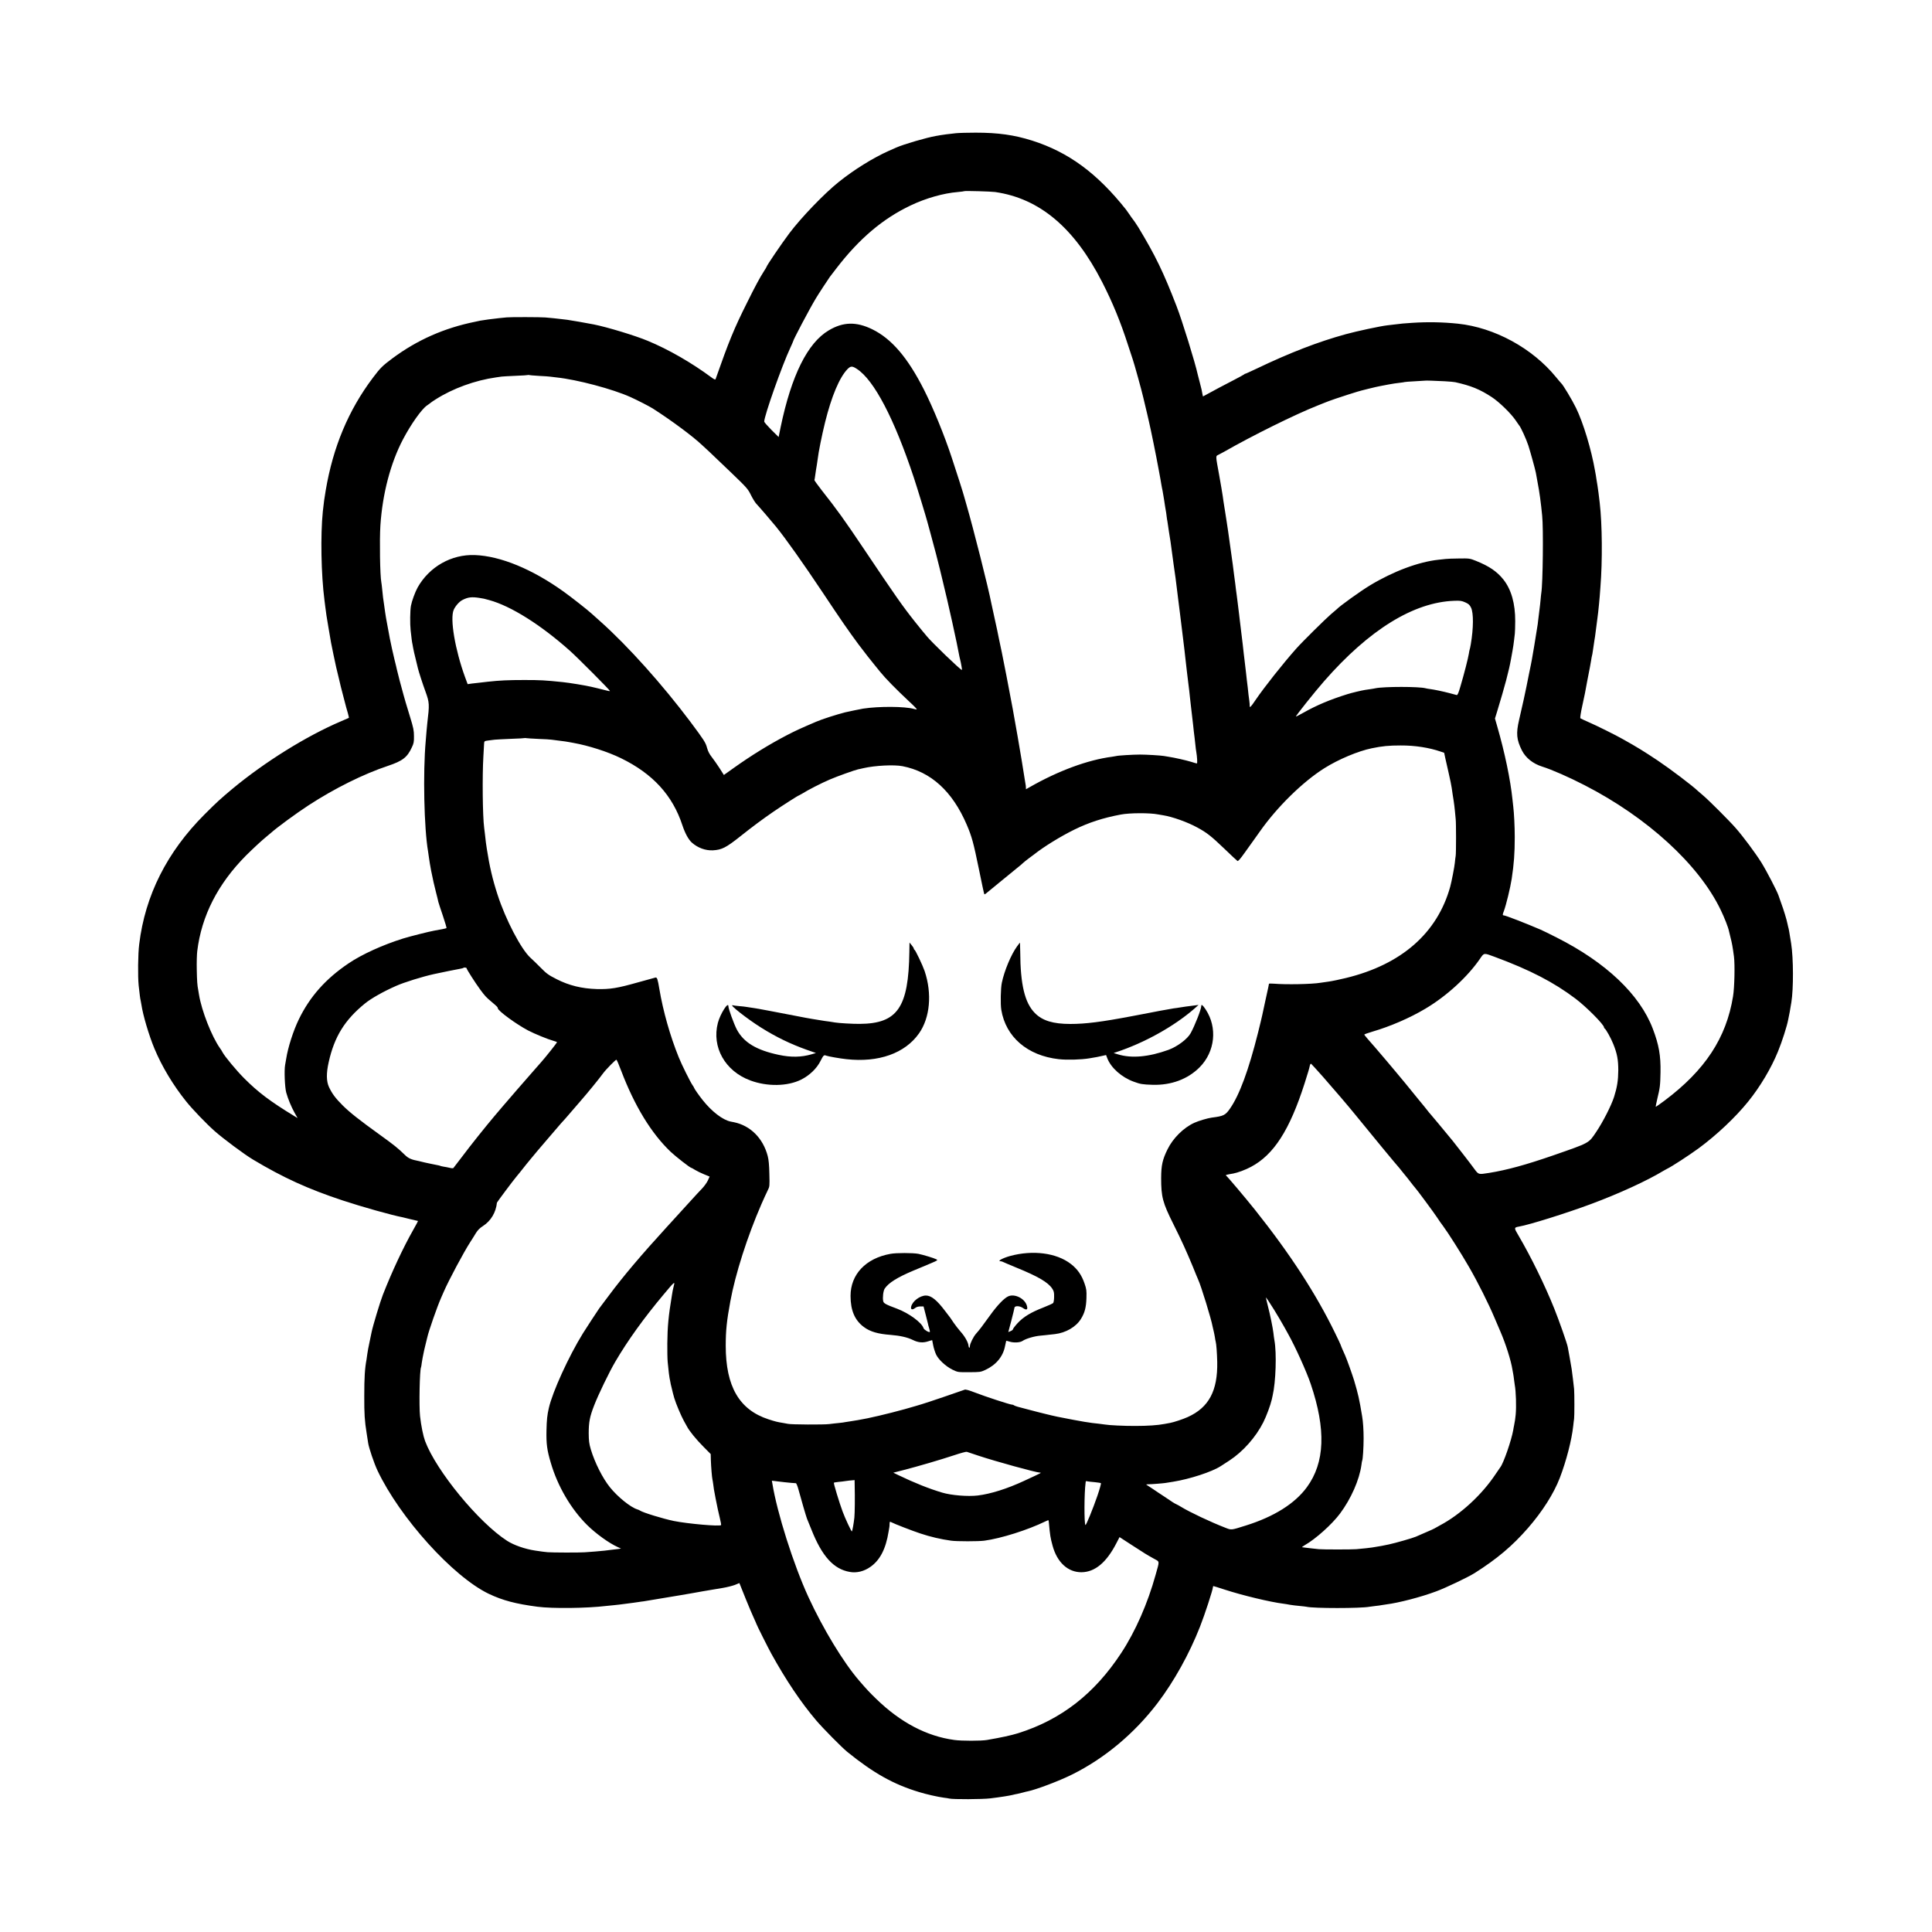 <?xml version="1.0" standalone="no"?>
<!DOCTYPE svg PUBLIC "-//W3C//DTD SVG 20010904//EN"
 "http://www.w3.org/TR/2001/REC-SVG-20010904/DTD/svg10.dtd">
<svg version="1.0" xmlns="http://www.w3.org/2000/svg"
 width="2480pt" height="2480pt" viewBox="0 0 2480 2480"
 preserveAspectRatio="xMidYMid meet">
<g transform="translate(0,2480) scale(0.1,-0.1)"
fill="#000000" stroke="none">
<path d="M12270 23090 c-85 -9 -173 -20 -204 -26 -12 -2 -34 -7 -51 -9 -125
-22 -412 -106 -510 -149 -16 -8 -59 -26 -95 -42 -200 -89 -446 -241 -645 -401
-184 -147 -482 -457 -633 -658 -99 -132 -292 -416 -292 -430 0 -3 -15 -28 -34
-57 -54 -85 -111 -190 -214 -398 -170 -339 -236 -502 -407 -988 -3 -8 -20 -1
-52 23 -255 189 -554 361 -821 471 -155 65 -517 175 -688 209 -92 18 -303 55
-343 60 -25 3 -59 7 -76 9 -36 5 -143 16 -205 21 -53 5 -452 6 -495 1 -16 -2
-61 -6 -100 -10 -71 -7 -203 -25 -240 -32 -11 -3 -40 -9 -65 -14 -396 -80
-743 -233 -1060 -468 -131 -98 -156 -122 -254 -252 -314 -417 -511 -889 -605
-1445 -18 -106 -24 -151 -37 -270 -31 -302 -22 -809 21 -1140 2 -16 7 -52 10
-80 12 -99 16 -120 41 -269 35 -211 33 -196 65 -351 28 -135 39 -184 74 -325
8 -36 17 -74 20 -85 2 -11 18 -72 35 -135 17 -63 32 -122 34 -130 2 -8 12 -41
21 -73 9 -32 15 -60 13 -62 -1 -1 -47 -21 -101 -44 -442 -188 -977 -521 -1394
-867 -156 -131 -196 -167 -358 -329 -481 -481 -762 -1038 -838 -1665 -16 -125
-19 -411 -7 -530 12 -111 20 -173 25 -190 2 -8 6 -33 10 -55 20 -136 96 -393
167 -564 96 -231 241 -472 409 -681 80 -100 257 -284 363 -378 112 -99 383
-301 494 -367 387 -232 710 -379 1152 -525 241 -80 636 -191 770 -216 14 -3
52 -12 85 -21 33 -8 71 -17 85 -20 13 -2 25 -5 26 -6 1 -1 -27 -54 -63 -117
-128 -226 -273 -536 -388 -830 -35 -89 -129 -400 -145 -480 -5 -25 -18 -85
-28 -135 -11 -49 -23 -115 -27 -145 -4 -30 -9 -62 -10 -71 -22 -116 -29 -231
-29 -469 -1 -232 5 -320 30 -475 8 -49 17 -107 20 -129 8 -58 76 -260 119
-351 287 -607 970 -1364 1429 -1584 179 -85 345 -129 626 -166 193 -25 631
-20 880 10 19 2 64 7 100 10 36 3 97 11 135 16 39 5 90 12 115 15 25 3 56 7
70 10 14 2 43 7 65 9 32 5 357 59 475 79 14 2 79 14 145 25 66 12 129 23 140
25 11 2 40 7 65 11 25 4 54 9 65 11 11 2 65 11 120 20 55 9 126 27 158 39 l58
24 9 -22 c5 -12 39 -96 75 -187 37 -91 82 -198 101 -238 19 -41 34 -76 34 -78
0 -7 153 -313 191 -381 188 -340 377 -622 577 -858 88 -103 327 -345 397 -402
339 -275 597 -419 927 -518 87 -27 238 -61 313 -71 28 -3 59 -8 70 -11 49 -12
426 -10 525 2 133 16 245 34 290 45 19 5 46 11 60 13 14 3 45 10 70 17 25 7
52 14 61 15 106 21 409 135 574 218 416 207 797 526 1093 914 213 280 410 635
546 982 60 151 166 477 166 508 0 7 3 13 7 13 3 0 68 -20 144 -45 224 -73 584
-160 754 -181 17 -2 55 -8 85 -14 30 -5 87 -12 125 -15 39 -4 77 -8 85 -10 86
-22 697 -22 810 0 11 2 45 6 77 10 32 3 65 8 73 10 8 2 38 6 65 10 159 20 442
93 640 167 123 45 407 181 494 235 290 184 484 348 685 578 186 214 331 442
409 645 84 219 153 488 172 667 4 35 8 75 11 90 5 35 5 323 0 383 -2 25 -9 83
-15 130 -6 47 -13 103 -16 125 -3 22 -14 87 -25 145 -11 58 -22 119 -25 137
-7 43 -110 337 -173 494 -122 304 -298 663 -459 938 -60 101 -60 104 6 116
134 23 615 174 926 290 360 134 719 299 930 427 17 10 37 21 45 25 55 25 284
174 408 265 230 170 468 394 632 597 154 190 296 429 383 643 53 128 117 331
131 408 2 14 7 36 10 50 3 14 8 36 10 50 2 14 7 41 10 60 3 19 8 49 11 65 28
173 27 565 -3 755 -24 149 -30 187 -38 212 -3 10 -7 30 -10 44 -8 45 -51 185
-79 259 -14 39 -30 84 -35 100 -17 53 -154 317 -220 423 -75 120 -234 334
-329 442 -82 94 -348 360 -420 420 -29 25 -59 51 -66 57 -72 69 -354 282 -515
390 -182 121 -261 170 -445 273 -92 53 -347 179 -440 219 -55 24 -104 47 -109
51 -4 5 6 74 24 155 17 81 33 155 35 164 2 9 15 79 29 156 15 77 31 160 36
185 5 25 12 63 15 85 3 22 8 47 10 55 3 8 7 32 10 53 12 87 16 112 21 141 3
17 7 42 9 56 5 32 23 172 30 230 3 25 7 61 10 80 6 50 15 146 20 205 2 28 6
82 9 120 27 334 23 804 -9 1080 -14 119 -18 150 -29 223 -3 15 -7 45 -11 67
-3 23 -8 52 -10 65 -3 14 -7 39 -10 55 -47 273 -152 621 -245 810 -50 103
-169 300 -189 315 -4 3 -34 39 -68 80 -303 371 -790 636 -1258 685 -193 20
-385 24 -585 11 -109 -7 -143 -10 -236 -22 -22 -2 -60 -7 -85 -10 -89 -10
-388 -74 -534 -114 -356 -98 -718 -238 -1144 -442 -81 -38 -146 -68 -147 -66
0 2 -7 -2 -15 -9 -8 -6 -68 -39 -134 -73 -128 -66 -258 -135 -341 -181 l-52
-28 -8 37 c-4 20 -9 44 -10 52 -2 8 -13 51 -24 95 -12 44 -23 88 -25 97 -33
153 -200 693 -272 878 -170 440 -271 648 -488 1008 -20 33 -70 107 -76 112 -3
3 -21 27 -39 55 -19 27 -40 56 -46 65 -372 468 -739 737 -1204 885 -232 73
-436 102 -725 102 -99 0 -214 -3 -255 -7z m505 -755 c571 -83 1016 -458 1374
-1158 133 -261 235 -508 331 -807 29 -91 57 -174 61 -185 17 -47 117 -408 134
-485 2 -8 13 -55 25 -105 12 -49 23 -97 25 -105 2 -8 12 -53 23 -100 24 -101
93 -440 121 -595 11 -60 23 -123 26 -140 3 -16 8 -46 11 -65 3 -19 7 -42 9
-50 4 -14 10 -47 21 -115 2 -16 7 -41 9 -55 3 -14 7 -41 9 -60 3 -20 7 -47 10
-60 3 -14 8 -47 11 -75 3 -27 8 -57 10 -65 2 -8 6 -35 9 -60 4 -25 8 -58 11
-75 10 -62 15 -91 20 -125 2 -19 11 -82 19 -140 8 -58 18 -127 21 -155 3 -27
8 -59 10 -70 2 -11 9 -58 15 -105 6 -47 12 -101 15 -120 5 -37 14 -111 21
-170 4 -36 11 -90 19 -150 6 -43 9 -74 40 -325 9 -71 18 -146 20 -165 3 -19 7
-60 10 -90 3 -30 12 -109 20 -175 8 -66 17 -140 20 -165 3 -25 7 -61 10 -80 3
-19 7 -61 10 -93 3 -32 7 -72 10 -90 4 -32 21 -181 31 -267 4 -45 12 -110 19
-165 2 -16 7 -57 10 -90 3 -33 8 -71 11 -85 11 -65 16 -150 8 -150 -5 0 -38 9
-74 21 -62 19 -215 54 -290 65 -19 3 -46 7 -60 10 -43 7 -221 18 -305 18 -90
0 -288 -12 -307 -19 -7 -2 -31 -6 -53 -9 -310 -40 -690 -180 -1057 -390 l-48
-27 -1 23 c0 13 -2 30 -4 38 -1 8 -6 35 -10 60 -12 83 -63 391 -91 550 -6 34
-33 189 -39 220 -2 14 -6 36 -9 50 -2 14 -9 52 -15 85 -6 33 -14 74 -17 90
-28 154 -101 529 -125 645 -17 80 -33 154 -35 165 -13 68 -30 148 -60 283 -19
84 -36 163 -38 175 -40 207 -230 959 -321 1272 -15 50 -28 97 -30 105 -8 33
-86 279 -156 490 -95 290 -240 643 -357 875 -210 415 -417 657 -667 779 -204
99 -373 95 -557 -15 -272 -161 -479 -579 -617 -1241 l-26 -128 -93 92 c-50 51
-92 98 -92 106 0 74 227 717 336 950 19 41 34 76 34 78 0 18 211 418 293 554
23 40 167 260 179 275 4 6 43 56 85 111 293 381 596 638 955 808 191 91 418
156 603 171 44 4 82 9 84 11 6 6 348 -4 396 -11z m-1775 -2271 c220 -143 479
-638 730 -1394 41 -123 156 -500 173 -565 3 -11 23 -85 45 -165 36 -128 106
-399 117 -448 2 -9 17 -71 33 -137 70 -282 190 -824 218 -985 3 -14 7 -33 10
-42 3 -9 6 -25 8 -35 2 -10 6 -35 10 -55 4 -21 5 -38 3 -38 -19 0 -391 359
-452 435 -22 28 -43 52 -46 55 -3 3 -48 59 -101 125 -163 205 -251 331 -663
945 -247 368 -342 500 -538 748 -53 68 -95 127 -93 130 2 4 7 30 10 57 8 56
14 98 21 135 3 14 7 48 11 75 10 90 54 307 95 474 83 334 184 575 288 683 41
41 60 42 121 2z m-4083 -89 c67 -3 133 -8 145 -10 13 -2 50 -6 83 -10 265 -28
719 -149 946 -251 99 -45 239 -117 289 -148 236 -151 513 -356 634 -471 6 -6
47 -44 91 -84 44 -41 173 -164 287 -274 195 -187 210 -205 247 -281 22 -45 53
-94 68 -111 32 -33 198 -226 254 -295 125 -154 347 -467 599 -845 243 -365
324 -482 459 -665 50 -68 199 -258 211 -270 3 -3 34 -41 69 -85 66 -82 199
-218 375 -383 55 -50 97 -94 94 -97 -2 -3 -19 0 -37 5 -115 33 -448 35 -651 4
-31 -5 -189 -38 -232 -48 -106 -27 -298 -88 -373 -121 -199 -85 -268 -117
-370 -170 -225 -117 -458 -260 -684 -421 l-129 -92 -57 90 c-32 49 -77 113
-99 141 -28 35 -48 73 -60 117 -18 69 -39 100 -214 335 -356 474 -797 968
-1152 1285 -52 47 -103 93 -115 103 -51 47 -260 211 -356 280 -405 291 -814
460 -1144 472 -301 11 -584 -150 -734 -416 -33 -60 -75 -175 -86 -236 -11 -60
-13 -231 -4 -313 11 -105 19 -162 24 -180 2 -8 6 -31 9 -50 3 -19 17 -82 32
-140 14 -58 27 -112 29 -120 11 -46 60 -197 97 -298 51 -141 52 -163 23 -405
-2 -15 -6 -62 -10 -105 -4 -42 -8 -97 -10 -122 -37 -409 -21 -1128 30 -1420 2
-14 7 -45 10 -70 5 -42 20 -128 29 -175 23 -115 41 -196 63 -280 14 -55 28
-110 30 -123 3 -12 29 -92 58 -177 29 -86 50 -157 46 -159 -6 -4 -92 -22 -156
-32 -59 -10 -321 -76 -400 -101 -259 -81 -529 -203 -700 -319 -293 -197 -497
-426 -639 -719 -70 -144 -140 -361 -162 -505 -3 -19 -10 -55 -14 -80 -13 -69
-4 -287 14 -354 24 -85 64 -181 107 -259 l39 -69 -38 23 c-309 188 -467 306
-649 489 -96 96 -248 279 -276 332 -6 13 -21 37 -33 53 -107 152 -235 479
-269 685 -3 19 -7 46 -10 60 -13 66 -16 117 -19 265 -2 88 1 194 6 235 55 455
266 866 628 1230 92 91 202 193 260 240 24 19 48 40 54 45 77 70 331 256 486
357 335 218 705 402 1020 507 188 63 248 109 307 238 24 49 28 71 27 143 0 73
-7 108 -51 250 -28 91 -53 174 -56 185 -3 11 -15 54 -27 95 -23 80 -78 289
-86 328 -2 13 -16 69 -30 125 -21 87 -44 191 -60 272 -4 21 -16 87 -38 205 -3
19 -8 46 -11 60 -3 14 -7 45 -11 70 -3 25 -9 70 -14 100 -10 60 -16 112 -25
205 -3 33 -8 69 -10 80 -17 87 -24 540 -12 730 27 407 130 800 290 1105 101
193 240 389 308 435 24 16 46 33 49 36 3 3 30 22 62 42 221 141 507 245 778
283 25 3 56 8 70 10 14 2 95 6 180 10 85 3 157 8 159 10 2 2 7 2 10 0 3 -2 61
-7 128 -11z m11628 -69 c61 -3 121 -9 135 -12 206 -46 317 -92 470 -192 97
-64 246 -210 305 -297 22 -33 42 -62 45 -65 19 -17 93 -180 119 -260 26 -82
87 -301 96 -349 6 -32 34 -187 39 -216 7 -36 24 -164 30 -220 3 -22 8 -74 12
-115 17 -155 9 -871 -11 -990 -2 -14 -7 -56 -10 -95 -4 -38 -8 -83 -11 -100
-5 -40 -13 -99 -20 -163 -3 -29 -7 -63 -10 -75 -2 -12 -7 -40 -10 -62 -3 -22
-16 -103 -29 -180 -14 -77 -27 -156 -30 -175 -3 -19 -19 -100 -36 -180 -16
-80 -32 -158 -35 -175 -3 -16 -19 -91 -35 -165 -17 -74 -32 -142 -34 -150 -2
-8 -13 -58 -25 -110 -41 -175 -33 -255 36 -393 49 -96 142 -170 259 -207 122
-38 348 -137 545 -239 805 -413 1465 -1017 1745 -1596 51 -105 100 -230 109
-278 2 -12 11 -49 20 -82 19 -74 27 -118 44 -245 13 -101 7 -399 -12 -510 -86
-533 -359 -948 -879 -1338 -60 -45 -112 -81 -113 -79 -2 2 7 48 20 103 34 140
38 170 41 339 4 213 -20 353 -99 560 -167 439 -600 850 -1231 1169 -88 45
-182 91 -210 103 -191 82 -451 183 -473 183 -16 0 -15 11 3 57 28 75 83 300
100 413 29 194 39 325 39 535 0 135 -9 308 -19 390 -2 17 -7 57 -10 90 -26
255 -98 601 -196 941 l-29 101 26 84 c101 331 153 527 180 679 2 14 11 61 19
105 8 44 17 105 20 135 3 30 8 69 10 85 2 17 5 89 5 160 1 226 -50 407 -151
535 -83 104 -182 172 -354 241 -78 31 -84 32 -215 30 -74 -1 -151 -3 -170 -6
-19 -2 -62 -7 -94 -10 -256 -27 -582 -149 -880 -329 -118 -71 -390 -266 -426
-306 -3 -3 -36 -32 -75 -64 -67 -57 -373 -359 -445 -441 -169 -190 -410 -494
-525 -663 -57 -85 -74 -102 -73 -75 1 10 -2 43 -6 73 -8 56 -10 74 -20 170 -4
30 -9 71 -11 90 -3 19 -7 60 -10 90 -6 56 -12 108 -20 170 -3 19 -7 56 -10 83
-10 95 -16 144 -30 257 -8 63 -17 138 -20 165 -3 28 -7 66 -10 85 -4 34 -12
99 -21 170 -2 19 -6 51 -9 70 -3 19 -7 52 -10 74 -2 21 -7 55 -9 75 -3 20 -10
74 -16 121 -15 117 -20 161 -25 190 -2 14 -6 43 -9 65 -3 22 -12 90 -21 150
-9 61 -18 128 -21 150 -3 22 -11 78 -19 125 -7 47 -17 108 -21 135 -4 28 -8
52 -9 55 -1 6 -19 120 -20 135 -2 18 -26 159 -45 265 -48 263 -47 243 -8 263
18 9 51 27 73 39 367 210 916 481 1200 593 39 15 79 31 90 36 49 21 218 79
300 104 50 15 101 31 115 36 30 11 253 66 296 73 17 3 66 12 110 21 43 8 106
18 139 21 33 4 63 8 66 10 3 2 64 6 135 10 71 4 130 7 131 8 3 2 109 -1 248
-8z m-12385 -2782 c51 -8 47 -7 120 -27 278 -76 660 -316 1035 -650 96 -85
515 -506 515 -517 0 -4 -30 1 -67 12 -38 10 -77 20 -88 22 -11 3 -49 11 -85
20 -71 17 -285 52 -365 60 -232 24 -286 27 -495 27 -207 0 -316 -5 -470 -22
-52 -6 -106 -12 -120 -14 -14 -1 -50 -5 -81 -9 l-56 -8 -33 89 c-129 355 -196
751 -146 865 21 48 71 105 110 125 73 38 120 44 226 27z m12648 -56 c43 -19
57 -31 75 -68 33 -68 32 -262 -3 -469 -6 -36 -13 -67 -15 -70 -2 -4 -6 -26
-10 -51 -8 -54 -62 -266 -108 -420 -24 -84 -37 -114 -48 -112 -8 2 -47 13 -86
23 -91 24 -201 47 -256 54 -23 3 -49 7 -57 10 -84 23 -534 23 -645 0 -11 -3
-37 -7 -57 -10 -21 -3 -55 -8 -75 -11 -41 -6 -179 -39 -228 -55 -218 -68 -395
-142 -559 -235 -54 -30 -100 -54 -101 -52 -6 6 243 319 362 454 579 662 1150
1014 1671 1032 74 3 96 0 140 -20z m-11898 -1753 c80 -3 157 -7 170 -10 14 -2
45 -6 70 -9 102 -13 126 -16 150 -21 14 -3 41 -8 60 -11 192 -34 440 -113 610
-196 409 -199 664 -477 790 -863 34 -102 78 -183 121 -221 75 -67 175 -104
270 -99 115 6 170 35 354 181 153 122 288 222 425 316 123 84 317 208 326 208
2 0 21 11 42 23 69 44 246 135 352 180 94 41 321 122 367 132 10 2 41 8 68 15
149 34 392 46 500 25 365 -71 640 -322 824 -750 66 -154 87 -232 157 -573 35
-173 66 -318 69 -320 5 -6 2 -9 185 143 80 66 181 149 225 184 44 35 85 69 90
76 6 6 37 31 70 56 33 24 64 48 70 52 122 97 337 230 516 318 186 91 366 150
595 193 113 22 374 23 479 2 11 -2 40 -7 65 -11 120 -19 313 -88 439 -157 122
-66 179 -111 345 -270 87 -84 164 -156 171 -160 8 -5 38 29 91 104 44 61 96
134 116 162 21 28 56 78 79 111 222 316 551 639 829 814 181 114 436 221 609
256 135 28 219 36 371 36 182 1 366 -28 511 -78 l47 -16 15 -71 c9 -39 28
-120 41 -181 24 -105 34 -155 41 -200 7 -54 17 -115 25 -165 5 -30 12 -89 16
-130 4 -41 8 -88 10 -105 6 -47 6 -437 0 -470 -3 -16 -8 -57 -11 -90 -4 -50
-43 -247 -59 -306 -165 -596 -626 -1000 -1339 -1173 -78 -19 -178 -40 -222
-46 -44 -6 -91 -13 -104 -15 -111 -19 -443 -25 -598 -12 -35 3 -63 2 -64 -1
-1 -12 -5 -31 -44 -207 -20 -93 -39 -181 -42 -195 -2 -14 -27 -115 -54 -225
-121 -482 -239 -803 -362 -978 -58 -83 -82 -94 -232 -113 -53 -7 -168 -41
-225 -67 -138 -63 -274 -198 -344 -342 -64 -130 -80 -204 -81 -365 0 -245 19
-317 158 -595 105 -210 167 -347 247 -540 33 -83 65 -159 70 -170 37 -78 170
-511 186 -605 3 -14 9 -41 14 -60 5 -19 11 -53 15 -75 3 -22 7 -47 10 -55 9
-34 17 -143 20 -263 7 -370 -108 -585 -379 -707 -62 -28 -177 -66 -225 -75
-14 -2 -49 -9 -76 -14 -84 -16 -212 -25 -370 -25 -140 -1 -344 9 -390 18 -11
2 -49 7 -85 11 -69 7 -78 8 -180 24 -66 11 -217 39 -345 65 -38 8 -108 24
-155 36 -47 12 -92 23 -100 25 -8 2 -60 15 -115 30 -55 15 -118 32 -140 37
-22 6 -44 15 -50 19 -5 5 -17 9 -27 9 -24 0 -340 103 -476 156 -78 30 -119 41
-130 35 -17 -8 -526 -181 -547 -185 -5 -2 -41 -12 -80 -24 -171 -52 -446 -122
-620 -158 -75 -15 -180 -34 -221 -39 -27 -4 -56 -8 -64 -10 -8 -3 -44 -7 -80
-11 -36 -3 -92 -10 -125 -14 -64 -9 -495 -7 -531 3 -12 3 -39 8 -60 11 -75 12
-100 18 -189 47 -375 122 -549 421 -549 944 0 197 13 321 59 570 64 351 219
835 399 1248 31 70 67 150 81 177 25 49 25 55 21 212 -2 111 -9 184 -21 228
-60 230 -223 392 -435 435 -3 0 -21 4 -41 8 -102 21 -242 128 -360 277 -45 56
-109 148 -109 156 0 3 -9 19 -20 34 -28 39 -142 269 -178 360 -110 272 -200
590 -248 875 -21 126 -29 150 -49 147 -11 -2 -112 -30 -225 -62 -265 -75 -358
-90 -530 -86 -192 6 -354 45 -515 127 -108 55 -128 70 -210 153 -38 39 -95 94
-125 121 -121 110 -320 491 -423 810 -64 196 -104 368 -138 590 -12 76 -13 89
-23 180 -4 33 -9 74 -11 90 -20 149 -25 666 -10 915 4 74 9 147 9 162 2 35 3
36 56 43 25 3 61 7 80 10 19 2 114 7 210 11 96 3 177 8 178 10 2 1 9 1 15 -1
7 -2 77 -6 157 -10z m12275 -2797 c457 -169 762 -328 1040 -538 139 -105 365
-333 365 -368 0 -6 4 -12 8 -14 15 -6 81 -124 111 -200 49 -122 64 -199 64
-338 -1 -129 -15 -217 -54 -340 -36 -112 -142 -320 -228 -448 -101 -150 -77
-137 -553 -303 -350 -121 -594 -188 -823 -225 -140 -22 -134 -23 -191 53 -43
60 -232 303 -276 358 -111 135 -282 341 -287 345 -4 3 -22 25 -41 50 -19 25
-37 47 -40 50 -3 3 -34 41 -70 85 -76 95 -292 358 -300 365 -3 3 -50 59 -105
125 -55 66 -120 142 -145 170 -76 85 -145 167 -148 174 -1 4 48 22 110 40 225
66 475 174 673 292 275 163 543 409 703 642 53 78 47 77 187 25z m-13195 -148
c0 -13 112 -188 176 -275 61 -82 73 -95 144 -155 70 -59 80 -69 80 -82 0 -32
236 -205 390 -286 85 -44 251 -112 323 -132 26 -7 47 -15 47 -19 -1 -8 -158
-206 -205 -257 -5 -6 -35 -40 -65 -74 -30 -35 -93 -107 -139 -159 -46 -53 -95
-110 -110 -126 -14 -17 -53 -62 -86 -100 -33 -38 -64 -75 -70 -81 -5 -6 -19
-22 -30 -35 -11 -13 -56 -67 -101 -119 -112 -133 -303 -371 -418 -525 -55 -71
-102 -134 -106 -138 -4 -5 -25 -4 -46 2 -22 5 -56 12 -78 15 -21 4 -42 8 -46
11 -3 2 -22 7 -41 10 -19 3 -54 11 -79 16 -25 6 -56 13 -70 15 -14 3 -33 7
-42 10 -9 3 -26 7 -37 9 -103 20 -138 35 -186 82 -88 86 -141 128 -316 254
-269 194 -387 287 -480 379 -94 94 -137 152 -177 238 -33 73 -35 175 -3 317
73 328 206 543 467 755 79 64 232 151 395 223 101 46 346 122 489 153 90 20
298 62 340 69 19 3 36 8 39 11 9 8 41 4 41 -6z m1984 -1315 c171 -450 386
-803 635 -1040 62 -59 249 -205 263 -205 4 0 27 -13 51 -28 24 -15 76 -40 115
-56 l71 -29 -23 -51 c-13 -28 -48 -76 -77 -106 -30 -31 -88 -93 -129 -139 -41
-46 -93 -103 -115 -126 -22 -24 -72 -78 -111 -122 -40 -43 -83 -90 -95 -104
-329 -360 -558 -630 -747 -884 -62 -82 -115 -154 -120 -160 -11 -14 -171 -259
-209 -320 -183 -296 -391 -752 -438 -960 -21 -92 -27 -151 -30 -285 -4 -173 7
-255 55 -416 88 -302 259 -594 468 -801 114 -112 279 -231 392 -282 l42 -19
-38 -6 c-22 -3 -64 -8 -94 -11 -30 -4 -66 -8 -80 -10 -14 -2 -68 -7 -120 -11
-52 -4 -113 -8 -135 -10 -67 -5 -417 -4 -475 1 -52 5 -72 8 -160 21 -132 20
-272 69 -360 125 -364 234 -909 897 -1053 1280 -24 65 -51 195 -65 321 -14
127 -5 598 13 628 2 3 6 28 9 55 4 28 9 57 11 65 2 8 7 31 10 50 3 19 15 71
26 115 11 44 22 88 24 98 17 79 127 394 177 507 11 25 27 61 35 80 64 147 257
509 342 640 20 30 51 80 69 110 24 39 50 66 93 93 100 65 165 173 178 299 1 7
208 285 250 334 14 17 33 40 41 50 48 61 136 171 145 180 5 6 26 30 45 54 19
24 40 48 45 54 6 6 35 40 65 76 30 36 60 70 65 76 14 16 51 59 115 134 30 36
64 74 75 86 11 11 43 47 70 79 28 33 95 111 151 175 98 112 244 291 294 360
36 50 164 180 173 177 5 -1 32 -65 61 -142z m9009 -78 c146 -166 323 -373 412
-483 206 -254 534 -651 570 -690 6 -6 21 -26 35 -44 14 -18 33 -42 44 -54 10
-11 39 -48 64 -81 25 -33 49 -62 52 -65 13 -10 254 -336 288 -389 19 -30 54
-80 77 -110 58 -77 236 -357 330 -521 114 -197 252 -472 329 -655 38 -88 72
-169 77 -180 69 -160 135 -370 153 -485 3 -19 8 -46 11 -60 3 -14 7 -46 10
-71 3 -25 7 -54 9 -65 16 -84 22 -282 12 -384 -6 -61 -9 -77 -21 -140 -3 -14
-8 -38 -10 -55 -24 -137 -126 -429 -166 -479 -5 -6 -31 -45 -59 -86 -177 -268
-455 -523 -719 -662 -30 -16 -60 -33 -66 -37 -5 -4 -55 -27 -110 -50 -55 -24
-114 -49 -131 -57 -41 -18 -261 -81 -346 -99 -73 -16 -102 -21 -213 -39 -28
-5 -105 -13 -205 -22 -53 -5 -430 -5 -480 0 -47 5 -160 17 -185 21 -11 1 -24
3 -30 4 -5 1 9 12 33 26 141 80 351 269 453 406 142 190 249 434 275 624 3 28
8 53 10 57 8 13 18 166 18 283 0 108 -7 217 -19 285 -36 220 -52 288 -103 460
-23 75 -93 272 -115 321 -8 19 -24 55 -36 81 -11 26 -21 50 -21 53 0 3 -32 72
-72 153 -246 506 -578 1017 -1029 1583 -119 149 -355 429 -372 440 -8 6 14 12
93 25 56 10 159 48 229 86 292 155 496 472 688 1073 47 150 58 184 67 228 4
15 11 25 16 22 5 -3 74 -79 153 -168z m-8333 -2679 c-5 -18 -12 -48 -15 -65
-3 -18 -7 -45 -10 -60 -44 -263 -57 -401 -59 -619 -1 -89 1 -197 5 -240 12
-122 20 -188 24 -204 2 -8 7 -31 10 -50 3 -19 8 -43 11 -52 3 -9 7 -26 9 -37
11 -48 14 -59 30 -116 21 -72 89 -232 124 -295 15 -25 32 -56 39 -70 28 -56
121 -170 211 -260 l94 -95 2 -80 c3 -86 14 -220 20 -245 2 -8 7 -35 10 -60 6
-51 9 -72 31 -185 26 -130 32 -160 54 -251 12 -47 19 -89 16 -91 -19 -19 -427
17 -606 53 -137 28 -401 109 -435 134 -5 4 -21 11 -34 15 -86 26 -252 160
-351 283 -94 116 -195 317 -246 487 -22 74 -26 110 -27 205 0 146 14 216 70
360 54 140 195 431 271 560 158 270 366 560 622 865 136 163 146 171 130 113z
m7707 -314 c28 -44 109 -182 132 -224 14 -25 35 -63 47 -85 92 -164 236 -483
289 -640 198 -584 182 -1010 -49 -1325 -155 -212 -424 -380 -786 -493 -195
-61 -180 -59 -265 -26 -179 69 -455 199 -565 267 -19 12 -45 26 -58 32 -12 5
-35 18 -50 28 -15 11 -65 44 -112 75 -47 30 -110 73 -141 94 -31 21 -65 43
-75 49 -15 9 -14 10 12 11 41 0 194 12 224 17 14 3 59 10 100 16 213 34 497
127 610 200 14 9 64 42 111 72 173 113 338 298 435 490 40 79 92 219 109 293
4 17 9 39 11 50 41 174 53 547 23 710 -4 22 -10 65 -13 95 -8 67 -40 225 -72
350 -13 52 -24 99 -24 104 0 7 40 -53 107 -160z m-3797 -1870 c216 -72 739
-216 788 -217 26 -1 29 1 -202 -106 -217 -101 -429 -168 -596 -188 -126 -15
-338 2 -455 37 -171 51 -354 124 -564 225 l-64 31 129 33 c187 48 477 133 649
190 83 28 157 48 165 45 8 -3 76 -26 150 -50z m-1589 -376 c4 -161 2 -359 -4
-419 -8 -73 -25 -170 -32 -177 -5 -6 -86 166 -118 253 -43 115 -119 367 -113
372 2 3 27 7 55 10 28 2 73 8 99 12 26 4 62 8 80 9 l32 3 1 -63z m-903 36 c23
-3 64 -7 90 -9 26 -2 52 -4 58 -4 7 -1 22 -38 34 -83 29 -110 99 -348 109
-373 5 -11 30 -74 57 -140 136 -343 285 -507 492 -543 89 -16 183 7 265 65
123 86 198 231 233 451 4 20 8 44 9 52 2 8 4 30 4 48 1 29 3 32 20 23 39 -21
276 -113 377 -146 126 -42 262 -74 394 -92 72 -10 349 -10 425 0 215 29 557
137 785 248 19 10 37 16 39 14 1 -2 5 -21 6 -42 14 -154 19 -183 46 -283 58
-215 197 -343 372 -342 172 2 320 125 447 372 l41 79 157 -102 c172 -112 186
-120 284 -175 77 -43 74 -20 22 -207 -102 -368 -259 -726 -441 -1003 -343
-523 -770 -856 -1323 -1030 -90 -28 -214 -55 -400 -87 -74 -13 -328 -13 -420
0 -355 48 -691 225 -1001 526 -86 83 -120 119 -220 235 -203 235 -463 664
-652 1074 -192 418 -402 1081 -463 1459 l-6 34 59 -7 c32 -4 77 -10 101 -12z
m3987 0 c39 -4 73 -9 77 -13 4 -4 -16 -76 -45 -161 -57 -166 -146 -384 -154
-376 -17 17 -16 407 2 541 3 26 1 25 28 19 12 -2 54 -7 92 -10z"/>
<path d="M11673 12583 c-10 -717 -152 -923 -638 -926 -91 -1 -271 10 -316 18
-13 3 -44 8 -69 11 -51 6 -68 9 -160 24 -106 17 -100 15 -595 111 -151 29
-176 33 -250 44 -23 3 -52 7 -65 10 -14 3 -54 7 -90 10 -36 3 -74 8 -85 11
-53 13 188 -176 365 -287 193 -121 377 -210 584 -284 l120 -42 -55 -16 c-132
-39 -266 -41 -421 -8 -289 61 -452 160 -540 326 -37 71 -108 266 -108 298 0
67 -105 -98 -135 -213 -81 -311 92 -619 416 -739 217 -81 478 -77 654 11 107
54 199 142 247 238 39 76 44 81 74 69 28 -10 174 -36 259 -45 413 -46 752 75
932 331 142 202 169 511 72 800 -25 73 -118 269 -130 273 -5 2 -9 9 -9 15 0 7
-13 27 -28 45 l-27 33 -2 -118z"/>
<path d="M13056 12653 c-76 -104 -164 -313 -196 -468 -15 -68 -19 -276 -7
-347 57 -349 336 -589 737 -634 108 -12 285 -7 395 11 103 17 105 18 172 33
l41 9 16 -42 c48 -123 184 -244 339 -300 86 -32 115 -36 242 -40 239 -7 452
72 604 225 199 200 231 511 77 743 -37 56 -56 70 -56 43 0 -41 -82 -250 -136
-348 -41 -75 -170 -172 -284 -214 -255 -92 -474 -112 -650 -58 l-55 17 30 10
c363 119 744 331 1006 559 l54 48 -40 -5 c-67 -8 -189 -24 -210 -29 -11 -2
-42 -7 -70 -10 -27 -4 -106 -18 -175 -31 -69 -13 -136 -26 -150 -29 -14 -2
-108 -20 -210 -40 -390 -74 -595 -100 -790 -100 -222 0 -359 42 -455 139 -131
132 -187 366 -189 787 -1 65 -2 118 -3 118 -2 0 -18 -21 -37 -47z"/>
<path d="M11430 8705 c-317 -57 -512 -264 -512 -540 0 -187 55 -314 172 -400
80 -59 179 -88 340 -100 124 -10 217 -31 287 -65 72 -36 133 -40 203 -16 24 8
45 14 46 13 0 -1 7 -31 13 -67 7 -36 24 -88 37 -117 32 -67 124 -152 211 -195
67 -32 68 -33 212 -32 137 0 150 2 205 27 141 65 231 172 257 307 7 36 14 67
15 68 2 2 20 -2 41 -9 56 -18 137 -14 170 9 41 28 148 60 228 67 39 4 86 8
105 11 19 2 56 6 82 9 139 16 270 92 333 194 49 79 67 147 71 267 3 100 0 118
-25 190 -37 108 -91 185 -176 250 -183 142 -489 181 -781 101 -96 -27 -168
-67 -119 -67 8 0 23 -4 33 -10 9 -5 85 -37 167 -71 278 -113 408 -189 461
-269 22 -33 26 -50 25 -106 0 -37 -6 -73 -12 -80 -6 -7 -63 -33 -127 -58 -162
-63 -256 -121 -330 -201 -34 -37 -60 -72 -59 -77 1 -6 -12 -17 -29 -24 l-31
-13 39 147 c21 81 39 155 40 165 3 28 69 26 110 -4 47 -33 66 -20 48 35 -29
90 -156 152 -237 116 -53 -23 -141 -115 -231 -240 -98 -137 -144 -197 -183
-240 -34 -38 -79 -129 -79 -160 0 -30 -15 -24 -18 6 -3 42 -48 122 -103 182
-27 32 -67 82 -87 112 -20 30 -40 60 -44 65 -4 6 -33 44 -65 85 -107 142 -179
200 -248 200 -78 -1 -173 -73 -189 -143 -9 -37 15 -45 50 -18 17 14 41 21 68
21 l41 0 29 -112 c16 -62 29 -114 29 -115 -1 -1 5 -24 13 -49 8 -26 12 -49 10
-51 -10 -11 -75 28 -81 48 -23 72 -187 192 -340 250 -146 54 -173 69 -178 98
-9 45 1 132 19 159 49 74 160 144 369 232 55 23 109 45 120 50 11 5 60 26 109
46 85 36 87 38 63 50 -27 15 -172 58 -227 69 -73 14 -285 14 -360 0z"/>
</g>
</svg>
